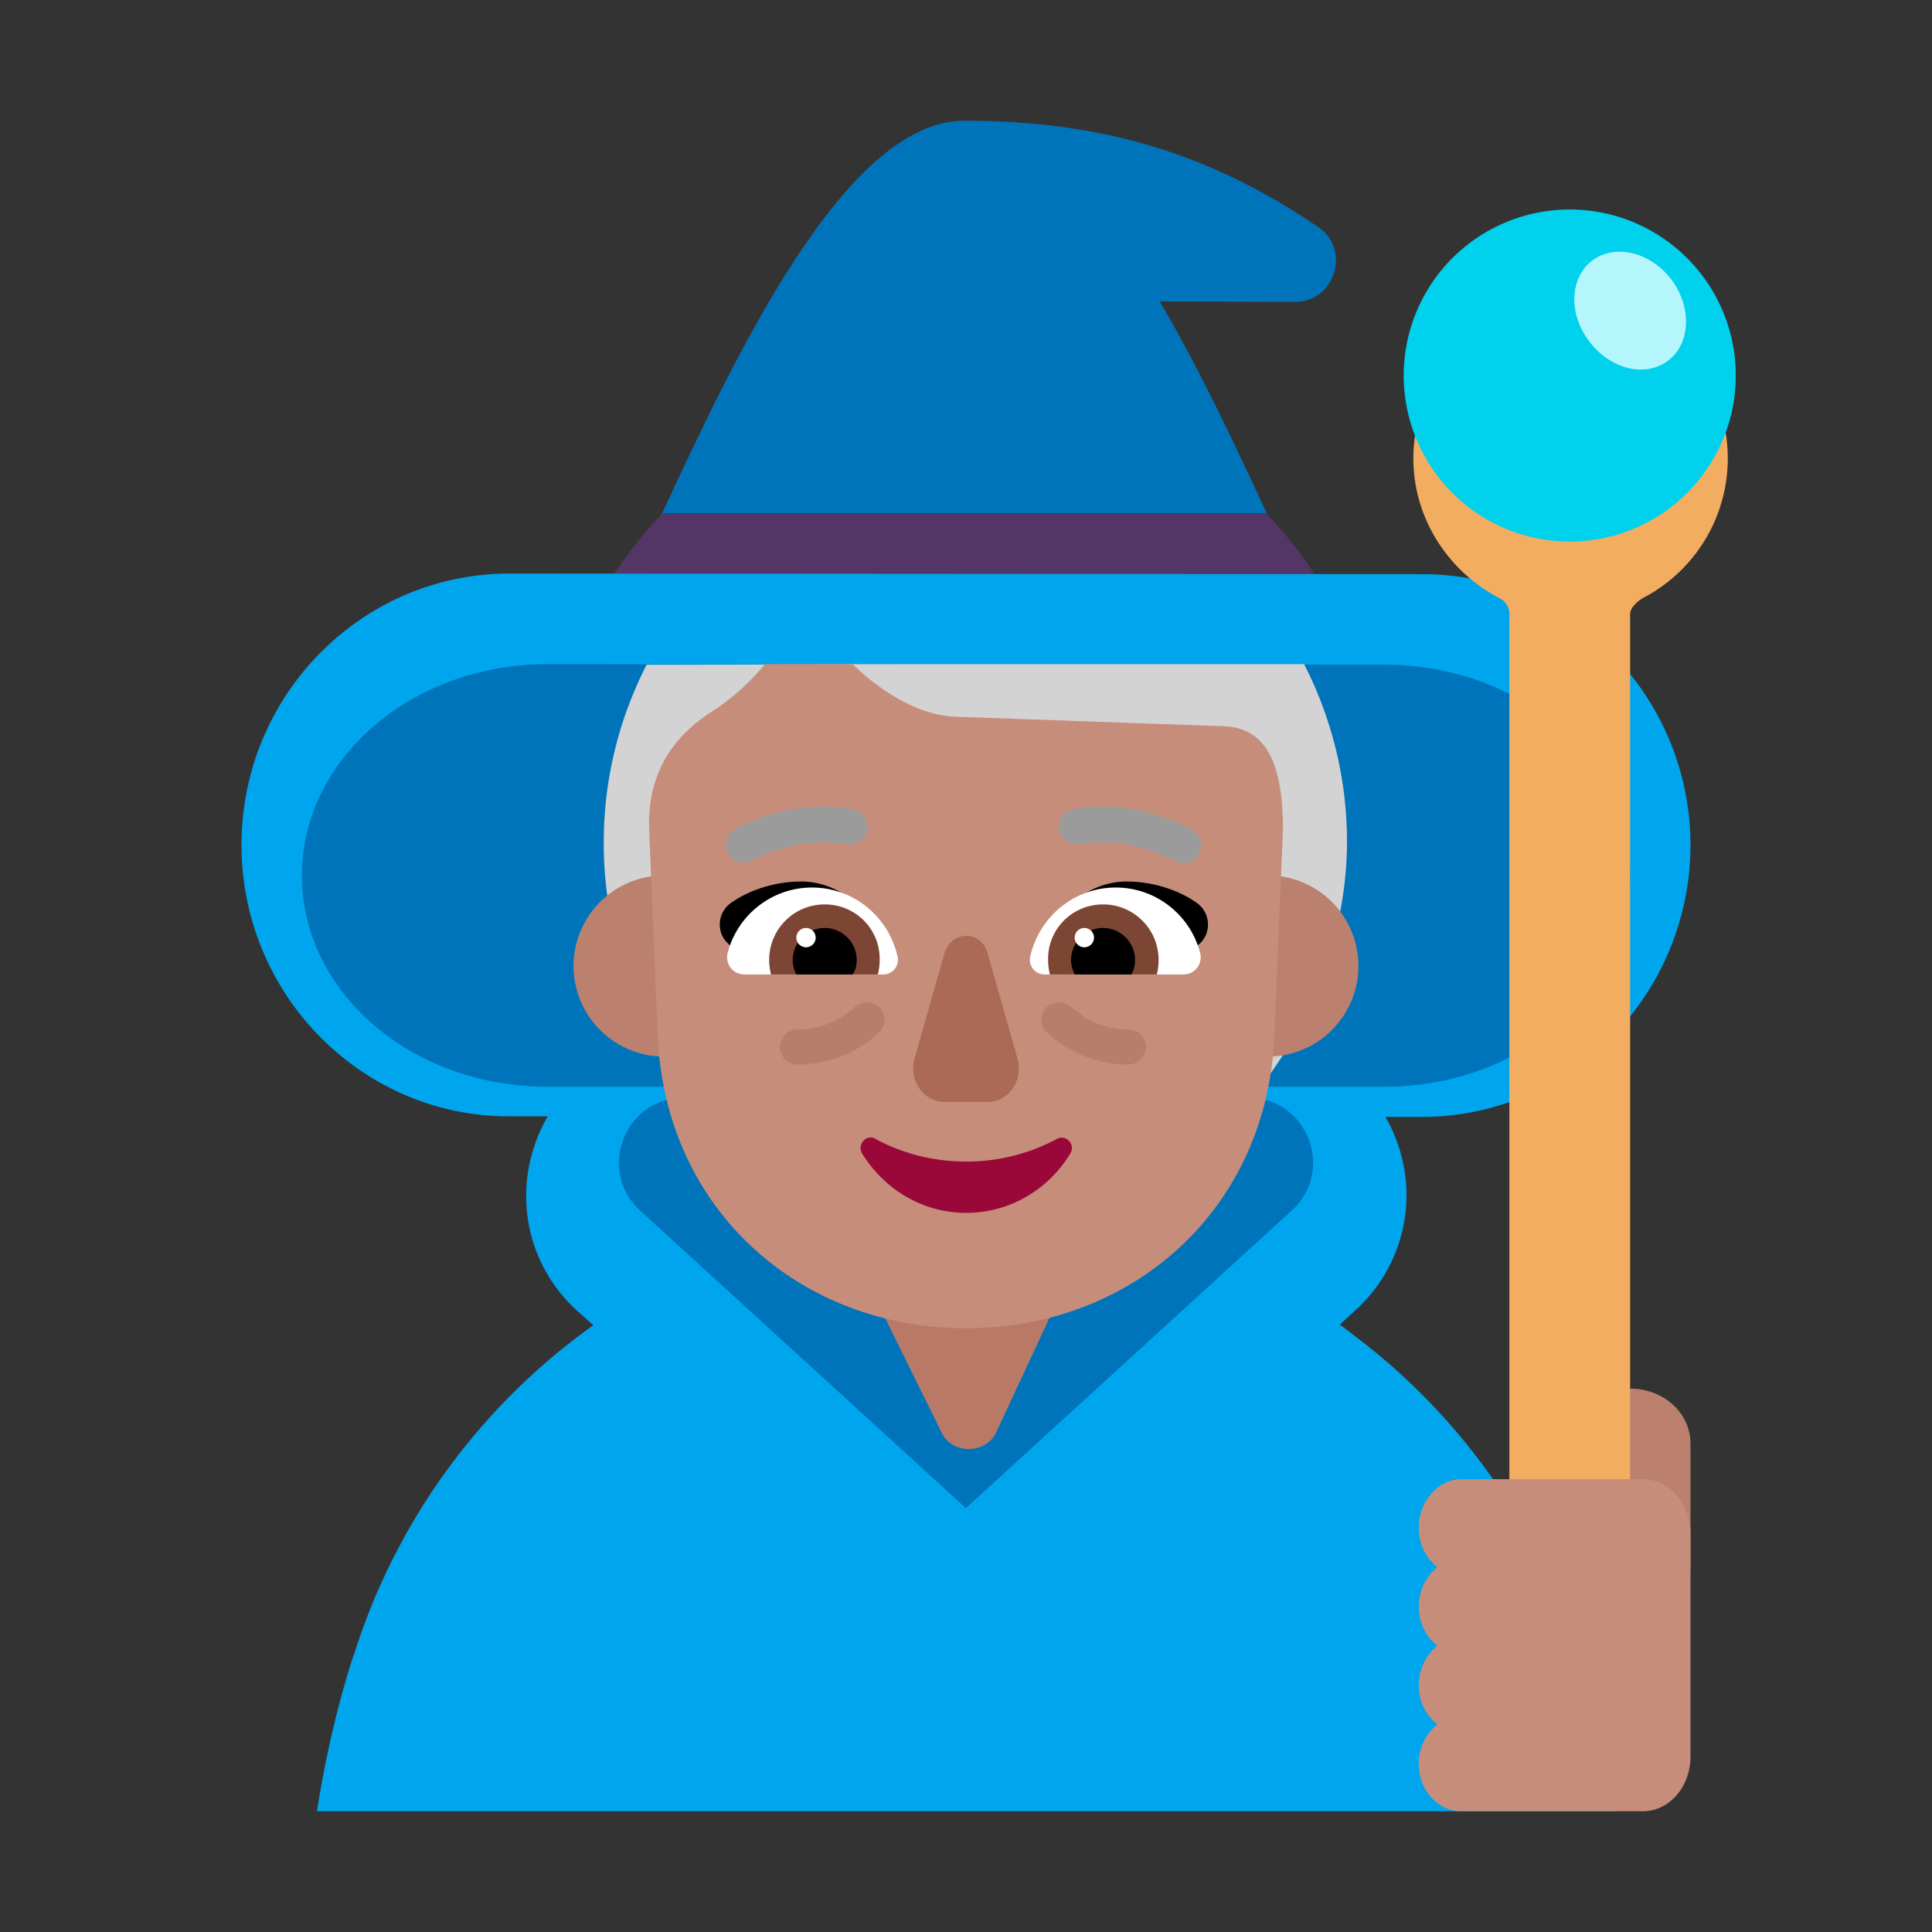 <svg xmlns="http://www.w3.org/2000/svg" width="3em" height="3em" viewBox="0 0 32 32"><rect x="0" y="0" width="32" height="32" fill="#333333" stroke="none"/><g fill="none"><path fill="#0074BA" d="m10.2 10.11l-.18.35h11.9l-.17-.33c-.194-.38-.423-.875-.68-1.435c-.516-1.118-1.15-2.492-1.861-3.703l2.24.01c.642 0 .928-.83.415-1.22C20 2.5 18.172 2 15.97 2c-1.99 0-3.839 3.99-5.058 6.62c-.27.583-.51 1.099-.712 1.49"/><path fill="#533566" d="m9.79 10.15l-.19.38h12.74l-.18-.36a7.1 7.1 0 0 0-1.19-1.67h-10c-.46.49-.86 1.04-1.18 1.65"/><path fill="#00A6ED" d="M22.948 18.5h.604C26 18.5 27.99 16.484 28 14.005c0-2.48-1.99-4.495-4.438-4.495L8.438 9.5C5.99 9.5 4 11.516 4 13.995s1.99 4.495 4.428 4.495h.645a2.6 2.6 0 0 0-.186.39c-.38 1-.12 2.11.671 2.83l.27.24a10.6 10.6 0 0 0-3.957 5.43l-.03.08c-.26.82-.46 1.69-.591 2.54h21.5c-.13-.86-.32-1.74-.581-2.58a10.63 10.63 0 0 0-2.925-4.62c-.331-.31-.692-.59-1.052-.86l.26-.24a2.57 2.57 0 0 0 .671-2.83a2.6 2.6 0 0 0-.175-.37"/><path fill="#0074BA" d="M9.065 18h13.87C25.175 18 27 16.436 27 14.51c0-1.936-1.814-3.5-4.065-3.5L9.065 11C6.825 11 5 12.564 5 14.5S6.814 18 9.065 18m6.933.15l4.68.03c.977 0 1.445 1.21.718 1.87l-5.398 4.93l-5.398-4.93c-.717-.66-.26-1.86.717-1.87z"/><path fill="#B87A66" d="M17.174 21.071H15.07c-.277 0-.554-.02-.82-.071l1.351 2.738c.177.356.731.346.897-.01l1.252-2.687c-.177.02-.377.03-.576.03"/><path fill="#D3D3D3" d="M10.71 11.01h.61l2.683-.007L14 11h7.6c.45.88.71 1.88.71 2.94c0 1.58-.64 3.135-1.59 4.255c.07-.31.12-.64.13-.98l.181-3.504c.01-.23 0-.45-.03-.67c-.142-.743-.607-.404-.902-.19c-.098.071-.177.129-.219.129H16.6c-.717 0-1.407-.738-2.004-1.377l-.032-.034a2.3 2.3 0 0 1-.374.211l-.419.143c-.75.207-2.513.693-2.521 1.647v.16l.14 3.4c.02.34.06.67.13.98A6.4 6.4 0 0 1 10 13.95c0-1.06.26-2.06.71-2.94"/><path fill="#BB806E" d="M12.5 16a1.5 1.5 0 1 1-3 0a1.5 1.5 0 0 1 3 0m10 0a1.5 1.5 0 1 1-3 0a1.5 1.5 0 0 1 3 0"/><path fill="#C68D7B" d="M11.803 11.777c-.52.33-1.091.908-1.051 1.96l.141 3.41C11.014 20.055 13.265 22 16.001 22s4.987-1.945 5.108-4.853l.141-3.41c0-1.24-.362-1.71-1.04-1.71l-4.385-.156c-.899-.031-1.703-.871-1.703-.871H12.67s-.347.448-.868.777"/><path fill="#000" d="M13.27 14.6c.58 0 1.05.4 1.35.85q-.325.096-.64.184c-.477.136-.944.27-1.43.436l-.49-.44c-.2-.18-.18-.51.04-.67c.32-.23.76-.36 1.17-.36m5.39 0c-.58 0-1.05.4-1.35.85q.325.096.639.184c.478.136.945.27 1.431.436l.49-.44c.2-.18.18-.51-.04-.67c-.32-.23-.76-.36-1.17-.36"/><path fill="#fff" d="M12.05 15.79c.16-.63.73-1.09 1.4-1.09c.7 0 1.28.5 1.42 1.16c.02.15-.09.28-.24.28h-2.3c-.19 0-.32-.17-.28-.35m7.83 0c-.16-.63-.73-1.09-1.4-1.09c-.7 0-1.28.5-1.42 1.16c-.02.15.09.28.24.28h2.3c.19 0 .32-.17.28-.35"/><path fill="#7D4533" d="M12.74 15.9c0-.51.41-.92.92-.92s.92.41.91.92q0 .12-.03.24h-1.77a1 1 0 0 1-.03-.24m6.45 0c0-.51-.41-.92-.92-.92s-.92.41-.91.92q0 .12.03.24h1.77c.02-.07.03-.16.03-.24"/><path fill="#000" d="M13.66 15.37c.29 0 .53.24.53.53c0 .09-.02.17-.07.24h-.93a.5.5 0 0 1-.06-.24c0-.29.24-.53.53-.53m4.61 0c-.29 0-.53.24-.53.53c0 .09.03.17.06.24h.94q.06-.105.06-.24c0-.29-.24-.53-.53-.53"/><path fill="#fff" d="M13.51 15.53a.16.16 0 1 1-.32 0a.16.16 0 0 1 .32 0m4.61 0a.16.16 0 1 1-.32 0a.16.16 0 0 1 .32 0"/><path fill="#990838" d="M16.003 19.239c-.557 0-1.072-.14-1.505-.377c-.145-.087-.31.097-.217.247c.371.593 1 .98 1.722.98s1.362-.387 1.723-.98c.093-.15-.062-.323-.217-.247a3.14 3.14 0 0 1-1.506.377"/><path fill="#AB6A55" d="m15.644 15.786l-.495 1.742c-.104.361.143.722.485.722h.732c.342 0 .59-.36.485-.722l-.494-1.742c-.105-.381-.6-.381-.713 0"/><path fill="#9B9B9B" d="m12.449 14.257l.004-.003a2 2 0 0 1 .115-.057a3 3 0 0 1 .35-.132a2.4 2.4 0 0 1 1.1-.083a.296.296 0 1 0 .105-.584a2.96 2.96 0 0 0-1.376.1a3.4 3.4 0 0 0-.426.16l-.167.084l-.001.001a.297.297 0 0 0 .295.514m7.409-.109a.297.297 0 0 0-.109-.405h-.001l-.047-.026l-.12-.059a3.4 3.4 0 0 0-.426-.16a2.96 2.96 0 0 0-1.377-.1a.296.296 0 1 0 .106.584a2.4 2.4 0 0 1 1.099.083a3 3 0 0 1 .466.19l.004.002a.296.296 0 0 0 .405-.109"/><path fill="#A9715F" d="M14.15 16.689a.291.291 0 0 1 .42.403l-.104.095a2 2 0 0 1-1.256.446a.291.291 0 0 1 0-.583a1.4 1.4 0 0 0 .931-.352zm3.189-.009a.29.29 0 0 1 .412.01l.238.173c.165.094.403.187.701.187a.291.291 0 1 1 0 .582a2 2 0 0 1-1.256-.445l-.104-.095a.29.29 0 0 1 .009-.411" opacity=".5"/><path fill="#BB806E" d="M27 23c.555 0 1 .405 1 .91V26h-2v-2.09c0-.505.445-.91 1-.91"/><path fill="#F3AD61" d="M27.25 5.3c-.2-.11-.45.04-.45.27v1.62c0 .44-.36.81-.8.8a.786.786 0 0 1-.77-.78V5.57c0-.23-.25-.38-.45-.27c-.81.44-1.36 1.29-1.37 2.27c-.01 1.01.58 1.9 1.43 2.34c.1.05.16.15.16.26v15.91c0 .57.47 1.04 1.04 1.04s.96-.47.96-1.04V10.17c0-.11.14-.23.24-.28a2.605 2.605 0 0 0 .01-4.59"/><path fill="#00D1ED" d="M26 8.97a2.75 2.75 0 1 0 0-5.5a2.75 2.75 0 0 0 0 5.5"/><path fill="#B4F6FC" d="M27.69 4.64c.34.46.31 1.06-.07 1.34s-.96.13-1.3-.33c-.35-.46-.32-1.06.06-1.34s.97-.13 1.31.33"/><path fill="#C68D7B" d="M23.5 25.275c.01-.423.333-.775.702-.775h3.006c.441 0 .792.403.792.91v3.68c0 .507-.351.91-.792.91h-3.006c-.369 0-.693-.33-.702-.755a.82.82 0 0 1 .306-.682a.82.82 0 0 1-.306-.651a.84.84 0 0 1 .306-.652a.82.82 0 0 1-.306-.651a.84.84 0 0 1 .306-.651a.83.83 0 0 1-.306-.683"/></g></svg>